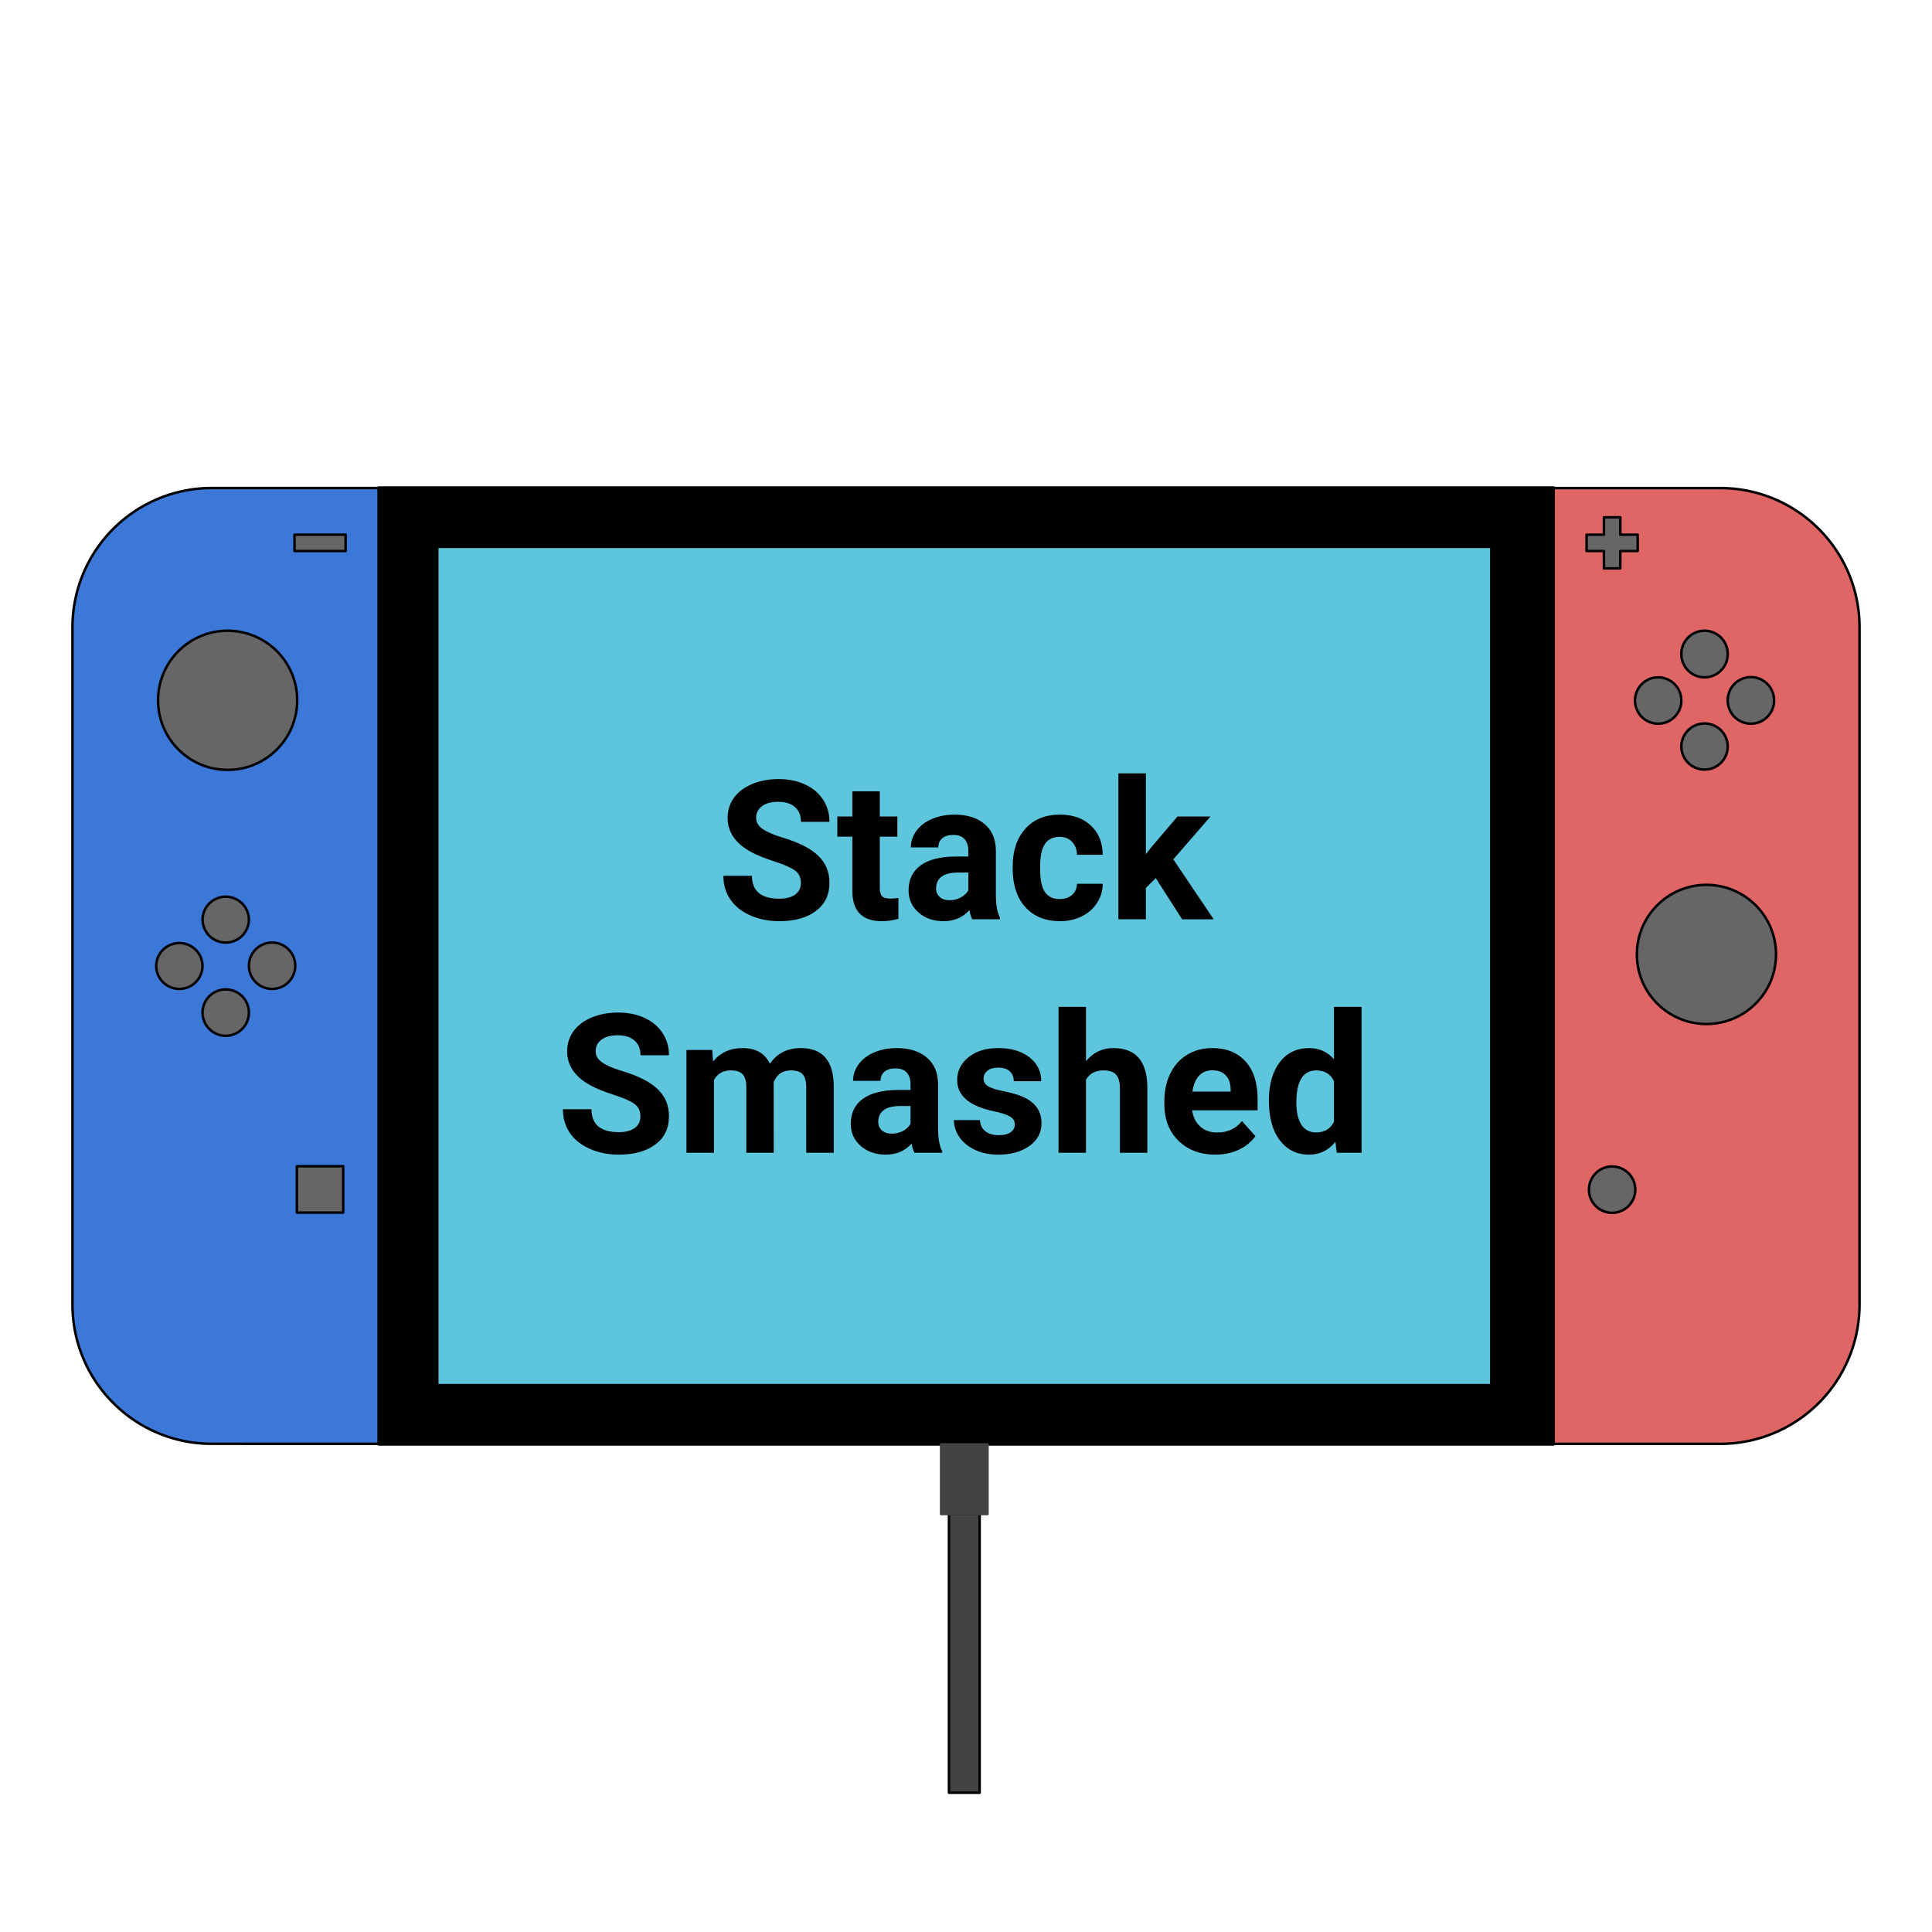 <svg viewBox="0 0 768 768" fill="none" stroke-linecap="square" stroke-miterlimit="10" xmlns="http://www.w3.org/2000/svg"><clipPath id="a"><path d="M0 0h768v768H0V0z"/></clipPath><g clip-path="url(#a)"><path fill="none" d="M0 0h768v768H0z"/><path fill="#e06666" d="M739.191 249.402v269.17a55.384 55.384 0 0 1-55.383 55.383H617.49a.003.003 0 0 1-.004-.003l.004-379.934c0-.002.001-.003.003-.003l66.314.003c30.587 0 55.383 24.796 55.383 55.384z" fill-rule="evenodd"/><path stroke="#000" stroke-linejoin="round" stroke-linecap="butt" d="M739.191 249.402v269.17a55.384 55.384 0 0 1-55.383 55.383H617.49a.003.003 0 0 1-.004-.003l.004-379.934c0-.002.001-.003.003-.003l66.314.003c30.587 0 55.383 24.796 55.383 55.384z"/><path fill="#000" d="M150.522 193.814h467.024v380.378H150.522z" fill-rule="evenodd"/><path stroke="#000" stroke-linejoin="round" stroke-linecap="butt" d="M150.522 193.814h467.024v380.378H150.522z"/><path fill="#3c78d8" d="M28.809 518.549v-269.17a55.384 55.384 0 0 1 55.383-55.384h66.317c.002 0 .004.002.004.004l-.004 379.933a.003.003 0 0 1-.003.003l-66.314-.003c-30.587 0-55.383-24.796-55.383-55.383z" fill-rule="evenodd"/><path stroke="#000" stroke-linejoin="round" stroke-linecap="butt" d="M28.809 518.549v-269.17a55.384 55.384 0 0 1 55.383-55.384h66.317c.002 0 .004.002.004.004l-.004 379.933a.003.003 0 0 1-.003.003l-66.314-.003c-30.587 0-55.383-24.796-55.383-55.383z"/><path fill="#666" d="M62.835 278.38c0-15.272 12.38-27.653 27.653-27.653a27.654 27.654 0 0 1 27.654 27.653c0 15.273-12.38 27.654-27.654 27.654-15.272 0-27.653-12.381-27.653-27.654z" fill-rule="evenodd"/><path stroke="#000" stroke-linejoin="round" stroke-linecap="butt" d="M62.835 278.38c0-15.272 12.38-27.653 27.653-27.653a27.654 27.654 0 0 1 27.654 27.653c0 15.273-12.38 27.654-27.654 27.654-15.272 0-27.653-12.381-27.653-27.654z"/><path fill="#666" d="M650.687 379.398c0-15.273 12.38-27.654 27.653-27.654a27.653 27.653 0 0 1 27.654 27.654c0 15.272-12.381 27.653-27.654 27.653-15.272 0-27.653-12.38-27.653-27.653z" fill-rule="evenodd"/><path stroke="#000" stroke-linejoin="round" stroke-linecap="butt" d="M650.687 379.398c0-15.273 12.38-27.654 27.653-27.654a27.653 27.653 0 0 1 27.654 27.654c0 15.272-12.381 27.653-27.654 27.653-15.272 0-27.653-12.38-27.653-27.653z"/><path fill="#666" d="M80.516 365.565a9.213 9.213 0 0 1 18.425 0 9.213 9.213 0 0 1-18.425 0z" fill-rule="evenodd"/><path stroke="#000" stroke-linejoin="round" stroke-linecap="butt" d="M80.516 365.565a9.213 9.213 0 0 1 18.425 0 9.213 9.213 0 0 1-18.425 0z"/><path fill="#666" d="M80.516 402.429a9.213 9.213 0 0 1 18.425 0 9.213 9.213 0 1 1-18.425 0z" fill-rule="evenodd"/><path stroke="#000" stroke-linejoin="round" stroke-linecap="butt" d="M80.516 402.429a9.213 9.213 0 0 1 18.425 0 9.213 9.213 0 1 1-18.425 0z"/><path fill="#666" d="M62.084 383.997a9.213 9.213 0 0 1 18.425 0 9.213 9.213 0 0 1-18.425 0z" fill-rule="evenodd"/><path stroke="#000" stroke-linejoin="round" stroke-linecap="butt" d="M62.084 383.997a9.213 9.213 0 0 1 18.425 0 9.213 9.213 0 0 1-18.425 0z"/><path fill="#666" d="M98.948 383.997a9.213 9.213 0 1 1 18.425 0 9.213 9.213 0 0 1-18.425 0z" fill-rule="evenodd"/><path stroke="#000" stroke-linejoin="round" stroke-linecap="butt" d="M98.948 383.997a9.213 9.213 0 1 1 18.425 0 9.213 9.213 0 0 1-18.425 0z"/><path fill="#666" d="M668.368 259.94a9.212 9.212 0 1 1 18.425 0 9.213 9.213 0 1 1-18.425 0z" fill-rule="evenodd"/><path stroke="#000" stroke-linejoin="round" stroke-linecap="butt" d="M668.368 259.94a9.212 9.212 0 1 1 18.425 0 9.213 9.213 0 1 1-18.425 0z"/><path fill="#666" d="M668.368 296.803a9.213 9.213 0 0 1 9.212-9.212 9.212 9.212 0 0 1 9.213 9.212 9.213 9.213 0 0 1-18.425 0z" fill-rule="evenodd"/><path stroke="#000" stroke-linejoin="round" stroke-linecap="butt" d="M668.368 296.803a9.213 9.213 0 0 1 9.212-9.212 9.212 9.212 0 0 1 9.213 9.212 9.213 9.213 0 0 1-18.425 0z"/><path fill="#666" d="M649.936 278.371a9.213 9.213 0 0 1 18.425 0 9.213 9.213 0 1 1-18.425 0z" fill-rule="evenodd"/><path stroke="#000" stroke-linejoin="round" stroke-linecap="butt" d="M649.936 278.371a9.213 9.213 0 0 1 18.425 0 9.213 9.213 0 1 1-18.425 0z"/><path fill="#666" d="M686.8 278.371a9.212 9.212 0 1 1 18.425 0 9.213 9.213 0 1 1-18.425 0z" fill-rule="evenodd"/><path stroke="#000" stroke-linejoin="round" stroke-linecap="butt" d="M686.8 278.371a9.212 9.212 0 1 1 18.425 0 9.213 9.213 0 1 1-18.425 0z"/><path fill="#666" d="M631.627 472.806a9.213 9.213 0 0 1 18.425 0 9.213 9.213 0 1 1-18.425 0z" fill-rule="evenodd"/><path stroke="#000" stroke-linejoin="round" stroke-linecap="butt" d="M631.627 472.806a9.213 9.213 0 0 1 18.425 0 9.213 9.213 0 1 1-18.425 0z"/><path fill="#666" d="M118.007 463.593h18.426v18.426h-18.426z" fill-rule="evenodd"/><path stroke="#000" stroke-linejoin="round" stroke-linecap="butt" d="M118.007 463.593h18.426v18.426h-18.426z"/><path fill="#666" d="M630.685 212.54h6.909v-6.91h6.504v6.91h6.91v6.504h-6.91v6.91h-6.504v-6.91h-6.91z" fill-rule="evenodd"/><path stroke="#000" stroke-linejoin="round" stroke-linecap="butt" d="M630.685 212.54h6.909v-6.91h6.504v6.91h6.91v6.504h-6.91v6.91h-6.504v-6.91h-6.91z"/><path fill="#666" d="M117.065 212.54h20.322v6.504h-20.322z" fill-rule="evenodd"/><path stroke="#000" stroke-linejoin="round" stroke-linecap="butt" d="M117.065 212.54h20.322v6.504h-20.322z"/><path fill="#a4c2f4" d="M174.313 217.872h418.016v332.252H174.313z" fill-rule="evenodd"/><path stroke="#000" stroke-linejoin="round" stroke-linecap="butt" d="M174.313 217.872h418.016v332.252H174.313z"/><path fill="#434343" d="M377.228 601.834h12.19v110.803h-12.19z" fill-rule="evenodd"/><path stroke="#000" stroke-linejoin="round" stroke-linecap="butt" d="M377.228 601.834h12.19v110.803h-12.19z"/><path fill="#434343" d="M374.11 574.186h18.426v27.653h-18.425z" fill-rule="evenodd"/><path stroke="#434343" stroke-linejoin="round" stroke-linecap="butt" d="M374.11 574.186h18.426v27.653h-18.425z"/><path fill="#5dc5dc" d="M174.315 217.87h418.016v332.253H174.315z" fill-rule="evenodd"/><path fill="#000" d="M318.367 351.015q0-3.219-2.266-4.922-2.265-1.719-8.156-3.625-5.89-1.906-9.328-3.766-9.375-5.062-9.375-13.625 0-4.453 2.516-7.937 2.515-3.5 7.218-5.469 4.703-1.969 10.547-1.969 5.89 0 10.5 2.14 4.61 2.126 7.156 6.016 2.547 3.891 2.547 8.844h-11.328q0-3.781-2.375-5.875t-6.687-2.094q-4.157 0-6.47 1.766-2.296 1.75-2.296 4.61 0 2.687 2.703 4.5 2.703 1.812 7.953 3.39 9.672 2.906 14.078 7.219 4.422 4.297 4.422 10.719 0 7.14-5.406 11.203-5.39 4.047-14.531 4.047-6.344 0-11.563-2.313-5.203-2.328-7.937-6.36-2.735-4.046-2.735-9.374h11.36q0 9.11 10.875 9.11 4.047 0 6.312-1.642 2.266-1.656 2.266-4.593zm31.365-36.469v10.031h6.985v8.016h-6.985v20.39q0 2.266.875 3.25.875.97 3.328.97 1.813 0 3.203-.266v8.28q-3.203.97-6.609.97-11.484 0-11.703-11.594v-22h-5.969v-8.016h5.969v-10.031h10.906zm36.738 50.89q-.75-1.468-1.094-3.656-3.953 4.407-10.297 4.407-6.015 0-9.968-3.47-3.938-3.468-3.938-8.765 0-6.484 4.813-9.953 4.828-3.484 13.922-3.516h5.015v-2.343q0-2.828-1.453-4.532-1.453-1.703-4.578-1.703-2.766 0-4.328 1.328-1.563 1.313-1.563 3.625H362.08q0-3.546 2.188-6.562 2.203-3.031 6.203-4.75 4-1.719 8.984-1.719 7.547 0 11.985 3.797 4.437 3.797 4.437 10.672v17.703q.047 5.813 1.625 8.797v.64h-11.03zm-9.016-7.593q2.407 0 4.438-1.063 2.047-1.078 3.031-2.89v-7.032h-4.078q-8.187 0-8.719 5.672l-.03.641q0 2.031 1.42 3.36 1.438 1.312 3.938 1.312zm43.802-.453q3.016 0 4.907-1.657 1.89-1.656 1.953-4.421h10.234q-.031 4.156-2.266 7.609-2.218 3.453-6.093 5.36-3.875 1.906-8.547 1.906-8.766 0-13.828-5.563-5.063-5.578-5.063-15.39v-.72q0-9.437 5.016-15.062 5.031-5.625 13.797-5.625 7.656 0 12.28 4.36 4.642 4.359 4.704 11.609h-10.234q-.063-3.172-1.953-5.156-1.891-1.985-4.985-1.985-3.812 0-5.765 2.782-1.938 2.78-1.938 9v1.14q0 6.297 1.922 9.063 1.922 2.75 5.86 2.75zm38.17-8.344-3.922 3.937v12.454h-10.922v-58h10.922v32.14l2.109-2.719 10.453-12.28h13.11l-14.766 17.03 16.047 23.829h-12.531l-10.5-16.391zM254.575 443.815q0-3.219-2.266-4.922-2.265-1.719-8.156-3.625-5.89-1.906-9.328-3.766-9.375-5.062-9.375-13.625 0-4.453 2.516-7.937 2.515-3.5 7.218-5.469 4.704-1.969 10.547-1.969 5.89 0 10.5 2.14 4.61 2.126 7.157 6.016 2.546 3.891 2.546 8.844h-11.328q0-3.781-2.375-5.875t-6.687-2.094q-4.156 0-6.469 1.766-2.297 1.75-2.297 4.61 0 2.687 2.703 4.5 2.703 1.812 7.953 3.39 9.672 2.906 14.079 7.219 4.421 4.297 4.421 10.719 0 7.14-5.406 11.203-5.39 4.047-14.531 4.047-6.344 0-11.563-2.313-5.203-2.328-7.937-6.36-2.734-4.046-2.734-9.374h11.359q0 9.11 10.875 9.11 4.047 0 6.312-1.642 2.266-1.656 2.266-4.593zm28.537-26.438.344 4.578q4.344-5.328 11.734-5.328 7.89 0 10.844 6.235 4.297-6.235 12.266-6.235 6.656 0 9.89 3.875 3.25 3.86 3.25 11.64v26.095h-10.953V432.19q0-3.485-1.36-5.078-1.359-1.61-4.78-1.61-4.922 0-6.797 4.688l.03 28.047h-10.905V432.22q0-3.547-1.407-5.125-1.39-1.594-4.75-1.594-4.64 0-6.718 3.844v28.89h-10.922v-40.859h10.234zm80.382 40.86q-.75-1.47-1.093-3.657-3.953 4.407-10.297 4.407-6.016 0-9.969-3.47-3.937-3.468-3.937-8.765 0-6.484 4.812-9.953 4.828-3.484 13.922-3.516h5.016v-2.343q0-2.828-1.454-4.532-1.453-1.703-4.578-1.703-2.765 0-4.328 1.328-1.562 1.313-1.562 3.625h-10.922q0-3.546 2.187-6.562 2.203-3.031 6.203-4.75 4-1.719 8.985-1.719 7.547 0 11.984 3.797 4.438 3.797 4.438 10.672v17.703q.047 5.813 1.625 8.797v.64h-11.032zm-9.015-7.594q2.406 0 4.437-1.063 2.047-1.078 3.032-2.89v-7.032h-4.079q-8.187 0-8.718 5.672l-.032.641q0 2.031 1.422 3.36 1.438 1.312 3.938 1.312zm48.927-3.703q0-2-1.985-3.14-1.968-1.157-6.36-2.063-14.577-3.063-14.577-12.391 0-5.438 4.515-9.078 4.516-3.64 11.797-3.64 7.782 0 12.438 3.671 4.672 3.656 4.672 9.5h-10.907q0-2.328-1.515-3.86-1.516-1.53-4.719-1.53-2.75 0-4.266 1.25-1.515 1.234-1.515 3.171 0 1.813 1.719 2.922 1.718 1.11 5.796 1.922 4.079.813 6.875 1.828 8.641 3.172 8.641 10.985 0 5.593-4.797 9.046-4.781 3.454-12.375 3.454-5.14 0-9.125-1.829-3.984-1.828-6.25-5.015-2.265-3.188-2.265-6.89h10.343q.157 2.905 2.157 4.452 2 1.547 5.359 1.547 3.14 0 4.734-1.187 1.61-1.188 1.61-3.125zm28.29-25.11q4.344-5.203 10.906-5.203 13.297 0 13.485 15.438v26.172h-10.922v-25.86q0-3.515-1.516-5.187-1.5-1.688-5.016-1.688-4.796 0-6.937 3.703v29.032h-10.922v-58h10.922v21.593zm51.427 37.157q-8.985 0-14.64-5.5-5.642-5.516-5.642-14.688v-1.062q0-6.157 2.375-11 2.375-4.86 6.735-7.485 4.375-2.625 9.953-2.625 8.39 0 13.203 5.297 4.813 5.281 4.813 14.984v4.454h-26.016q.531 4 3.187 6.421 2.672 2.407 6.75 2.407 6.297 0 9.844-4.563l5.36 6q-2.454 3.469-6.641 5.422-4.188 1.938-9.281 1.938zm-1.25-33.532q-3.25 0-5.266 2.203-2.016 2.188-2.594 6.266h15.188v-.875q-.078-3.625-1.969-5.61-1.89-1.984-5.36-1.984zm22.532 12.047q0-9.547 4.281-15.203 4.297-5.672 11.735-5.672 5.968 0 9.86 4.453v-20.843h10.952v58h-9.86l-.53-4.344q-4.079 5.094-10.5 5.094-7.204 0-11.579-5.672-4.359-5.688-4.359-15.813zm10.922.797q0 5.734 2 8.797 2 3.062 5.812 3.062 5.063 0 7.141-4.265v-16.125q-2.047-4.266-7.062-4.266-7.891 0-7.891 12.797z"/></g></svg>